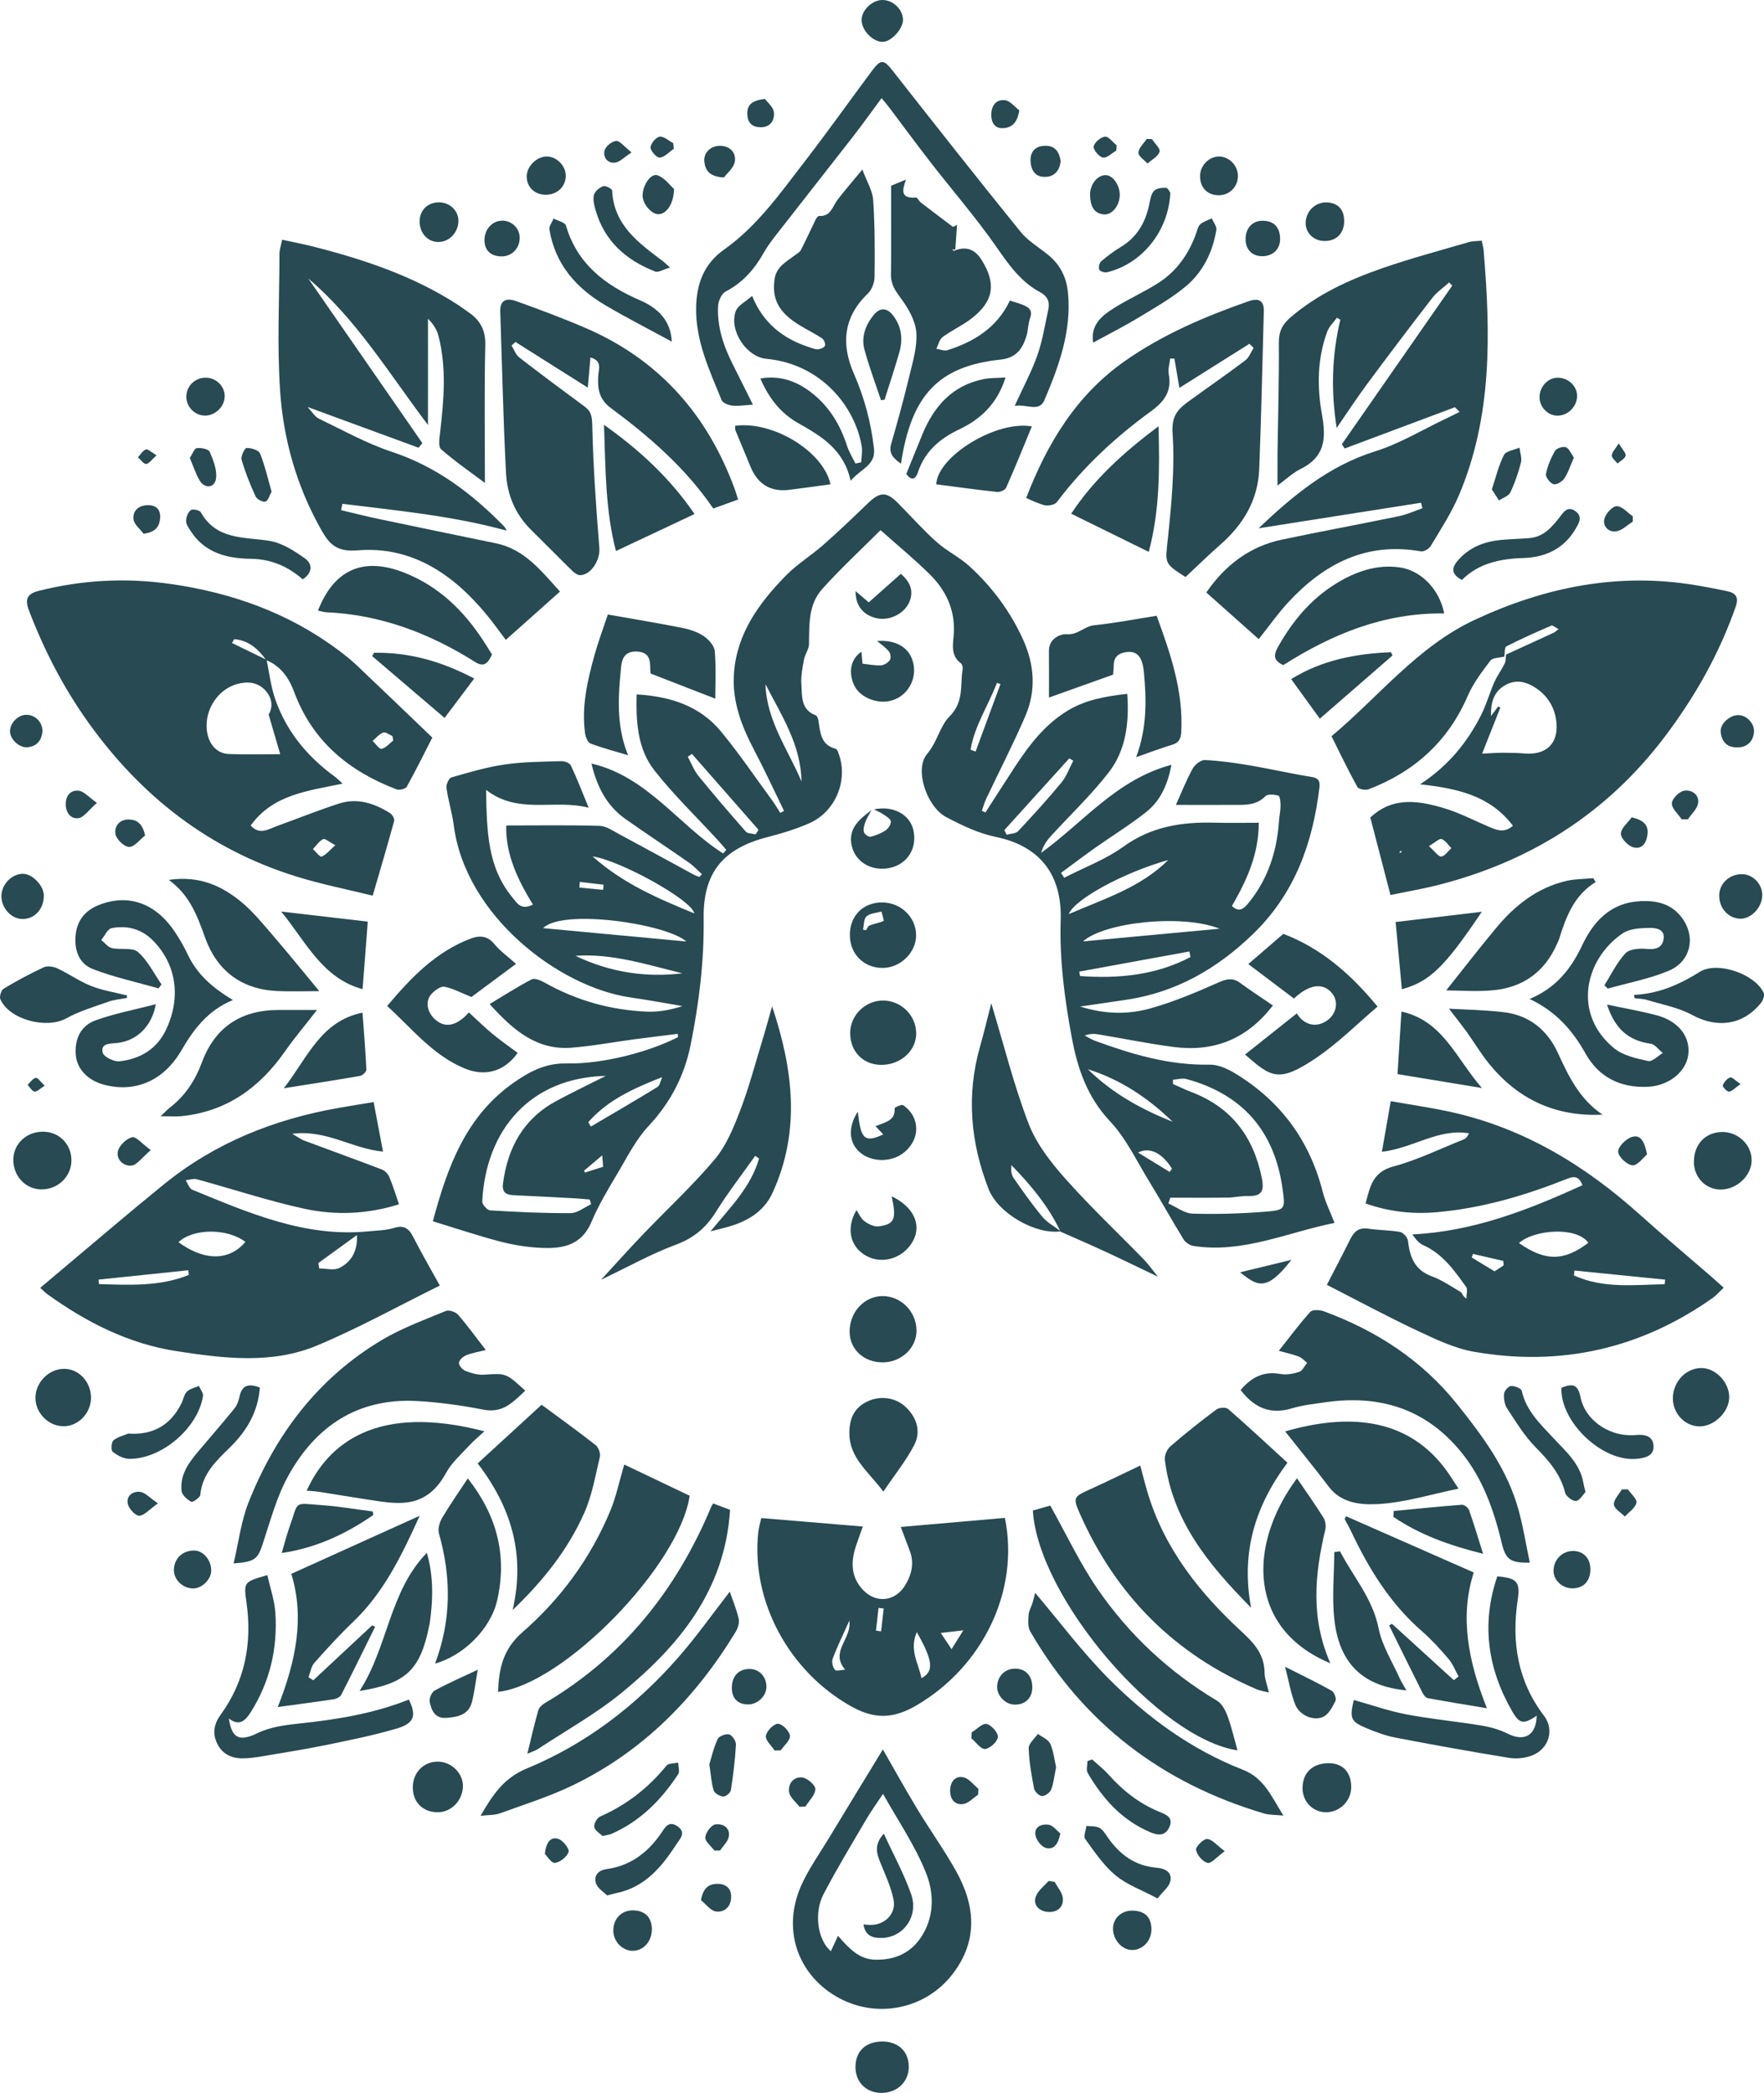 <?xml version="1.0" encoding="UTF-8"?>
<svg id="Layer_2" data-name="Layer 2" xmlns="http://www.w3.org/2000/svg" viewBox="0 0 685.83 813.64">
  <defs>
    <style>
      .cls-1 {
        fill: #274a53;
        stroke-width: 0px;
      }
    </style>
  </defs>
  <g id="Layer_1-2" data-name="Layer 1">
    <g>
      <path class="cls-1" d="M196.81,320.91c12.39,0,24.35-.2,36.3.15,2.61.08,5.24,1.95,7.71,3.27,9.68,5.18,19.29,10.48,28.94,15.72.68.37,1.44.6,2.16.89.33-.37.65-.74.98-1.1-1.65-1.49-3.16-3.17-4.96-4.43-8.19-5.71-16.51-11.22-24.68-16.95-7.33-5.14-11.16-12.55-13.31-21.63,21.74,5.05,33.91,23.99,51.23,34.97.39-.48.79-.96,1.18-1.43-1.12-1.29-2.21-2.6-3.36-3.85-8.22-8.94-17.02-17.44-24.52-26.95-6.63-8.41-7.23-18.92-6.96-29.61,13.17.76,24.59,4.48,32.8,14.42,7.19,8.7,13.52,18.11,20.21,27.23,1.03,1.41,1.89,2.94,2.83,4.42.49-.26.98-.52,1.47-.78-3.83-7.84-7.47-15.77-11.53-23.48-4.96-9.42-8.72-19.08-7.94-29.98,1.11-15.6,9.76-27.33,20.11-37.95,4.4-4.52,9.95-7.89,14.71-12.09,5.91-5.2,11.61-10.65,17.27-16.12,4.63-4.47,7.18-4.59,11.64-.09,5,5.05,9.73,10.4,15.01,15.13,3.94,3.53,8.92,5.9,12.81,9.46,8.79,8.03,15.81,17.44,20.8,28.38,4.53,9.95,5.19,20.02.89,29.97-4.69,10.83-10.1,21.34-15.15,32.01-.71,1.5-1.16,3.13-1.72,4.71.46.22.92.45,1.39.67,3.71-5.76,7.4-11.53,11.14-17.26,5.67-8.69,11.84-16.91,20.94-22.4,7-4.22,14.75-5.53,23.07-6.47.79,11.3-.51,21.94-7.27,30.63-6.82,8.77-14.97,16.49-22.48,24.73-1.63,1.79-3,3.84-3.74,6.45,16.44-11.8,29.29-28.54,50.68-34.22-1.49,7.72-4.28,13.91-9.7,18.24-6.34,5.07-13.33,9.33-19.98,14.03-4.48,3.17-8.85,6.49-13.27,9.75.42.63.83,1.25,1.25,1.88,7.73-3.97,16.08-7.08,23.05-12.11,10.84-7.82,22.7-9.63,35.41-9.29,5.62.15,11.24.03,17.18.03,0,12.33-4.73,22.47-10.43,32.34,2.87,2.84,4.84.84,6.58-1.31,7.48-9.26,10.93-20.04,11.72-31.78.13-1.97.59-3.93.6-5.9,0-1.35-.2-3.68-.83-3.88-1.57-.49-4.17-.72-5.07.2-3.64,3.74-8.11,3.36-12.57,3.38-7.45.03-14.9,0-22.22,0,2.06-4.56,3.99-9.46,6.49-14.05.87-1.59,3.2-3.46,4.79-3.39,5.84.27,11.69,1.11,17.47,2.08,7.96,1.35,15.84,3.19,23.81,4.45,2.94.46,3.55,1.64,3.23,4.27-2.63,21.69-9.63,41.21-25.85,56.88-13.95,13.48-29.87,22.62-49.17,25.51-5.67.85-11.35,1.66-17.99,2.64,9.66,3.04,18.67,3.15,27.29.73,9.04-2.54,17.8-6.23,26.4-10.05,3.26-1.45,5.61-1.99,8.54.16,4.09,3,8.35,5.76,12.7,8.74-10.29,13.38-23.26,18.16-38.77,16.12-9.72-1.28-19.35-3.26-29.03-4.87-1.62-.27-3.29-.31-5.36.43,1.28.67,2.5,1.49,3.84,1.99,14.43,5.3,29.01,9.65,44.68,9.34,3.22-.06,6.81,1.52,9.69,3.24,17.75,10.67,29.22,26.08,34.34,46.25,1.01,3.98,2.92,7.73,4.58,12.03-18.38,3.7-35.66,11.94-54.82,8.97-1.41-.22-3.12-1.32-3.86-2.53-4.61-7.5-8.86-15.21-13.46-22.71-4.84-7.9-8.91-16.6-15.15-23.24-8.88-9.44-12.62-20.5-14.87-32.57-2.8-15.08-4.8-30.18-4.31-45.64.54-16.93-7.39-28.68-25.34-32.36-6.69-1.38-13.19-4.5-19.29-7.75-7.34-3.91-12.43-18.42-7.28-24.5,3.98-4.71,4.99-10.86,8.64-14.49,5.73-5.7,4.14-12.09,5.14-18.32.12-.75-.09-1.96-.61-2.35-4.45-3.32-2.95-8.01-2.78-12.24.35-8.96-3.23-16.31-9.33-22.35-5.89-5.85-12.34-11.13-19.19-17.23-7.67,7.67-15.58,14.98-22.73,22.95-5.34,5.95-4.99,13.8-5.08,21.36-.02,1.97-1.55,3.88-1.93,5.91-.59,3.17-1.26,6.45-1.04,9.63.32,4.6-.34,9.93,5.58,12.14.55.2.94,1.34,1.06,2.11.73,4.58.87,9.45,6.73,10.9.45.11.79,1.03,1.03,1.63,3.98,10.34-.98,22.77-11.32,27.32-5.13,2.26-10.58,3.93-16.02,5.32-17.34,4.42-25.29,13.67-25.05,31.59.22,16.6-1.77,32.83-5.02,49.04-2.46,12.26-7.86,22.64-16.47,31.83-4.79,5.12-8.08,11.71-11.71,17.84-3.72,6.28-7.57,12.59-10.39,19.29-4.13,9.83-12.18,10.63-20.85,10.09-5.11-.32-10.27-1.21-15.22-2.53-8.63-2.3-17.11-5.13-25.63-7.74,5.67-21.03,12.8-41.06,31.85-54.17,6.13-4.22,12.13-7.34,20.11-7.18,14.24.29,32.18-4.54,43.36-10.22-.04-.43-.07-.86-.11-1.29-5.68.71-11.36,1.39-17.03,2.14-8.07,1.08-16.1,2.6-24.2,3.24-13.56,1.08-22.76-6.79-31.89-16.96,5.58-3.35,10.81-6.73,16.3-9.58,1.16-.6,3.52.36,4.99,1.19,12.42,7.02,25.78,10.76,39.96,11.34,4.56.19,9.17-.69,13.72-2.16-6.72-1.12-13.42-2.38-20.17-3.35-28.17-4.07-64.2-31.96-68.73-66.77-.64-4.93-2.17-9.75-2.87-14.68-.18-1.3.94-3.81,1.94-4.1,6.86-1.98,13.76-4.02,20.8-5.04,7.23-1.05,14.62-1.05,21.95-1.28,1.25-.04,3.24.72,3.69,1.68,2.39,5.06,4.39,10.31,6.93,16.44-13.35-3.53-27.26,2.85-39.9-6.95.29,15.82.45,29.93,10.14,41.69,1.81,2.2,3.35,5.31,8.07,2.89-5.84-9.53-10.68-19.47-10.38-30.8ZM455.01,465.61c-.25.75-.5,1.5-.75,2.25,3.13,1.38,6.23,3.85,9.4,3.95,9.43.28,18.91,0,28.32-.76,7.75-.62,7.73-1.06,6.7-8.64-3.04-22.51-15.42-36.93-37.37-42.92-1.61-.44-3.5.14-5.26.25,0,.56,0,1.12,0,1.68,2.4,1.05,4.76,2.21,7.2,3.14,15.52,5.93,24.12,17.34,27.34,33.47,1.04,5.19-.21,7.08-5.38,6.93-2.64-.08-5.29.59-7.94.62-7.41.09-14.83.03-22.25.03ZM235.52,418.26c-29.41.67-46.65,21.05-48.03,48.82-.06,1.15,1.93,3.39,3.06,3.46,10.43.63,20.88,1.14,31.33,1.07,2.66-.02,5.3-2.24,7.94-3.44-.18-.62-.36-1.24-.54-1.85-1.9-.16-3.8-.36-5.71-.46-7.97-.43-15.94-.86-23.91-1.22-3.03-.14-4.55-1.19-4.1-4.59,1.86-14,8-25.19,20.76-32.05,6.1-3.28,12.35-6.27,19.19-9.73ZM266.88,366.02c-7.93-6.93-48.06-12.86-55.74-5.2,18.56,1.73,36.86,3.44,55.74,5.2ZM474.21,361.04c-14.69-5.82-44.92-2.51-53.15,4.94,18.04-1.68,35.59-3.31,53.15-4.94ZM462.85,372.08c-.14-.73-.28-1.46-.42-2.19-14.28,2.61-28.55,5.22-42.83,7.83.1.57.21,1.15.31,1.72,14.92,1.08,29.42-.28,42.94-7.37ZM454.2,334.33c-17.45,4.92-36.53,15.32-38.66,21.04,13.82-6,27.94-10.34,38.66-21.04ZM230.39,332.93c11.91,10.62,25.51,16.4,39.55,22.16-.83-5.08-28.57-20.52-39.55-22.16ZM265.3,378.38c-13.69-3.31-27.19-7.81-41.57-6.8,13.22,6.33,27.08,8.56,41.57,6.8ZM390.48,322.69c.3.61.6,1.21.9,1.82,1.51-.44,3.53-.4,4.46-1.39,5.78-6.15,11.46-12.41,16.84-18.91,2.01-2.43,3.09-5.63,4.6-8.48l-1.55-.92c-8.41,9.3-16.83,18.59-25.24,27.89ZM269.02,293.09c-.54.37-1.07.74-1.61,1.11,1.37,2.5,2.39,5.28,4.16,7.46,5.96,7.34,12.13,14.52,18.39,21.62.74.84,2.53.74,3.84,1.08.37-.59.75-1.17,1.12-1.76-8.63-9.84-17.27-19.67-25.9-29.51ZM422.95,415.67c9.43,9.3,20.74,15.57,32.95,20.41-9.48-9.21-20.22-16.41-32.95-20.41ZM297.61,266c.44,14.28,8.81,25.43,14.01,37.81-.22-14.3-7.84-25.81-14.01-37.81ZM228.71,436.26c.34.57.68,1.13,1.02,1.7,8.64-5.09,17.32-10.12,25.86-15.37,1.02-.63,1.25-2.54,1.85-3.85-10.93,4.32-21.18,8.86-28.73,17.53ZM388.97,265.96c-.45-.17-.91-.33-1.36-.5-3.32,8.7-8.7,16.64-10.26,26,.65.24,1.3.48,1.95.72l9.67-26.22ZM454.76,455.61c.3-.43.59-.85.89-1.28-3.58-5.75-8.45-8.7-13.19-6.26,4.1,2.51,8.2,5.03,12.3,7.54ZM237.63,452.59c-1.03.57-2.06,1.15-3.09,1.72-.12-1.53-.24-3.07-.4-5.17-2.35,1.99-4.74,4.02-7.13,6.04l.46.65c3.39-1.08,6.77-2.16,10.16-3.24ZM225.41,342.85c-.05.73-.1,1.47-.14,2.2l9.22.88c.06-.66.12-1.33.18-1.99-3.09-.36-6.17-.73-9.26-1.09Z"/>
      <path class="cls-1" d="M103.64,256.53c1.06,5.02,1.64,10.2,3.28,15.02,4.31,12.65,12.47,22.52,23.21,30.35.91.66,1.69,1.5,3.06,2.74-13.45,2.84-27.03,4.17-35.73,16.29,3.49,3.82,6.81,1.45,10.08.26,8.08-2.94,16.07-6.14,24.24-8.79,7.15-2.32,13.78-.12,19.89,3.73.86.54,1.81,2.18,1.58,3-2.57,9.42-5.35,18.77-8.35,29.07-9.75-2.41-19.82-4.39-29.57-7.41-33.96-10.51-60.47-31.19-81.03-59.98-9.65-13.52-17.15-28.05-23.06-43.52-1.69-4.43-.56-6.48,3.77-7.58,16.83-4.26,33.85-5.16,51-2.73,23.91,3.37,46.11,11.23,65.62,25.82,2.53,1.89,5,3.88,7.29,6.05,9.65,9.14,19.21,18.36,29.16,27.89-3.05,5.96-6.33,12.62-9.93,19.1-.48.86-2.91,1.44-4,1.02-18.53-7.06-32.7-18.71-39.8-37.91-1.97-5.34-5.19-10.02-10.85-12.33-3.16-4.42-6.97-7.71-12.46-8.14-.28.5-.56.99-.84,1.49,4.47,2.18,8.94,4.36,13.42,6.54ZM104.46,277.83c1.48-2.49,1.73-6.12-1.28-9.41-3.09-3.37-7.14-3.59-11.11-2.46-7.47,2.13-12.46,9.99-11.68,17.74.54,5.35,3.74,9.23,8.51,9.43,6.6.28,13.22.07,20.05.07-1.53-5.22-2.81-9.6-4.5-15.38ZM130.38,328.59c-2.36-1.24-4.01-2.73-4.74-2.37-1.58.78-2.68,2.52-3.98,3.86,1.15,1.05,2.71,3.18,3.37,2.93,1.69-.64,2.98-2.33,5.35-4.43ZM152.88,287.89c-.1-.58-.2-1.16-.3-1.74-1.22-.51-2.7-1.71-3.6-1.37-1.56.59-2.77,2.12-4.12,3.26,1.18,1.1,2.58,3.26,3.51,3.07,1.65-.33,3.02-2.07,4.51-3.22Z"/>
      <path class="cls-1" d="M584.86,255.25c-1.86.5-4.52.38-5.44,1.6-3.29,4.33-6.66,8.81-8.81,13.76-7.66,17.7-20.74,29.42-38.48,36.22-1.23.47-3.9,0-4.39-.88-3.54-6.38-6.68-12.98-10.06-19.74,18.33-15.3,33.39-34.86,55.78-45.29,27.28-12.71,55.74-18.45,85.84-13.42,4.09.68,8.17,1.46,12.22,2.33,3.33.72,4.62,2.29,3.3,6.05-6.49,18.52-16,35.3-27.85,50.89-22.44,29.51-51.92,48.11-87.62,57.22-6.08,1.55-12.29,2.61-18.74,3.96-2.69-10.33-5.26-20.21-7.84-30.12,8.68-8.24,18.84-6.6,28.87-3.58,5.84,1.76,11.33,4.66,16.98,7.06,3.05,1.3,6.09,2.79,9.59-.29-8.85-11.73-21.65-14.54-36.09-16.11,11.01-7.21,18.26-16.23,23.64-26.75,2.11-4.11,3.33-8.67,5.2-12.91,1.12-2.53,2.82-4.79,4.04-7.29.49-1.01.38-2.31.54-3.48,6.19-2.84,12.37-5.66,18.54-8.51.51-.24.93-.68,1.88-1.39-1.29-.67-2.28-1.59-2.78-1.38-5.91,2.55-11.81,5.17-17.54,8.1-.74.38-.54,2.6-.77,3.96ZM582.45,274.66c.29.14.58.29.87.43-2.26,5.69-4.51,11.39-7.09,17.9,3.03-.14,5.58-.35,8.13-.35,2.82,0,5.66.06,8.47.29,8.25.67,13.04-3.81,12.31-11.91-.48-5.38-2.92-9.87-7.34-13.08-3.85-2.8-8.15-4.09-12.55-1.61-4.45,2.5-5.72,6.77-5.55,12.06,1.12-1.51,1.94-2.62,2.75-3.72ZM555.55,328.94c2.37,2.1,3.73,4.18,4.82,4.04,1.41-.17,2.61-2.09,3.9-3.26-1.23-1.24-2.28-2.99-3.77-3.53-.87-.32-2.45,1.28-4.95,2.75ZM544.77,330.69c-.22.19-.46.37-.66.58-.03.04.13.25.21.39.22-.19.46-.36.65-.58.03-.04-.13-.26-.21-.39Z"/>
      <path class="cls-1" d="M145.26,428.42c1.25,6.59,2.4,12.69,3.65,19.27-12.05-1.11-22.04-8.65-35.29-6.92,2.27,1.32,3.35,2.15,4.56,2.61,10.1,3.78,20.25,7.43,30.32,11.29,1.17.45,2.36,1.7,2.85,2.87,1.41,3.35,2.47,6.85,3.78,10.63-12.16,3.87-24.64,4.38-36.84,1.73-14.08-3.06-27.83-7.66-41.76-11.45-1.31-.36-2.89.23-4.34.38.84,1.26,1.39,3.2,2.55,3.68,21.99,9.01,43.87,18.63,68.57,16.18,3.31-.33,6.74-.35,9.87-1.32,3.88-1.2,5.74.14,7.44,3.45,3.32,6.48,6.98,12.79,10.38,18.95-16.06,7.93-31.5,16.51-47.69,23.29-17.65,7.38-36.35,5.04-54.68,2.21-18.64-2.87-35.02-11.21-50.19-22.12-.79-.57-1.46-1.29-2.8-2.49,3.19-2.69,6.17-5.22,9.16-7.72,13.01-10.9,25.88-21.96,39.07-32.64,19.83-16.06,42.78-25.2,67.75-29.59,4.37-.77,8.76-1.46,13.66-2.28ZM95.43,482.8c-7.06-5.37-20.32-5.32-26.04.11,9.08,6.68,19.06,8.02,26.04-.11ZM38.3,497.47c.06.58.12,1.15.18,1.73,11.81.33,23.67,1.04,34.93-3.58-.07-.6-.13-1.2-.2-1.8-11.64,1.21-23.27,2.43-34.91,3.64ZM123.78,491.01c.1.7.21,1.4.31,2.11,2.63,0,5.67.86,7.79-.17,5-2.42,7.21-7,6.9-12.82-5.05,3.67-10.03,7.28-15,10.88Z"/>
      <path class="cls-1" d="M515.88,499.5c3.04-5.92,6.13-11.8,9.09-17.75,1.47-2.97,3.35-4.65,7-4.09,4.09.63,8.31.53,12.37,1.28,1.24.23,2.92,2.14,3.07,3.43.72,6.27,2.55,11.33,9.21,13.79,4,1.47,7.63,3.96,11.33,6.17.63.38.72,1.66,2.16,2.5,0-1.54.63-3.54-.1-4.55-4.59-6.37-9.11-12.87-16.71-16.23-1.64-.73-2.9-2.3-4.17-4.16,23.81-1.17,45.12-9.55,66.13-19.14-1.36-3.35-2.95-3.69-6-2.47-16.29,6.48-33.04,11.43-50.58,12.97-9.32.82-18.53-.13-27.74-3.39,1.7-6.47,2.69-12.21,10.74-14.37,9.41-2.53,18.31-6.91,27.41-10.55.84-.33,1.49-1.12,2.04-2.35-11.91-2.03-21.81,5.83-33.86,7.16,1.13-6.47,2.2-12.56,3.45-19.66,7.89,1.4,15.56,2.5,23.11,4.15,28.53,6.23,52.52,20.86,73.99,40.18,9.03,8.12,18.34,15.92,27.51,23.87,1.47,1.28,2.91,2.6,4.82,4.31-1.65,1.56-2.8,2.95-4.22,3.95-28.03,19.8-59.09,26.83-92.79,20.97-7.54-1.31-14.83-4.79-21.85-8.09-11.88-5.58-23.44-11.82-35.39-17.92ZM617.53,483.14c-4.51-6.42-21.16-5.15-26.96.11,10.2,7.14,17.52,7.11,26.96-.11ZM612.15,493.93c-.08.63-.15,1.27-.23,1.9,11.41,5.2,23.41,3.65,35.3,3.42.06-.59.11-1.19.17-1.78l-35.24-3.54ZM581.09,494.24c.44-.29,1.96-1.3,3.49-2.3-.03-.58-.07-1.16-.1-1.74-3.93-.91-7.85-1.82-11.78-2.73-.17.46-.34.93-.51,1.39,2.55,1.54,5.1,3.09,8.9,5.39Z"/>
      <path class="cls-1" d="M109.67,93.21c4.19.9,7.91,1.59,11.56,2.51,19.9,5.04,39.27,11.44,56.68,22.7,1.4.9,2.71,1.93,4.09,2.86,4.55,3.08,6.83,6.87,6.68,12.85-.43,17.75-.15,35.51-.15,53.61-5.37-4.03-11.48-8.24-17.03-13.07-1.17-1.02-.65-4.36-.39-6.58,1.47-12.62,2.57-25.23-.69-37.72-.64-2.46-2.22-4.69-4.03-6.45v41.29c-15.19-20.06-27.72-41.01-46.51-56.91,14.78,21.32,29.55,42.65,44.33,63.97-.49.6-.98,1.19-1.47,1.79-14.01-5.14-28.02-10.29-43.16-15.84,1.84,1.97,2.83,3.79,4.34,4.51,9.38,4.51,18.59,9.67,28.42,12.92,17.32,5.73,31.13,16.18,43.59,28.93.42.43.67,1.04,1.1,1.73-21.13-5.82-42.57-7.8-63.91-10.44l-.51,2.46c4.78,1.13,9.53,2.35,14.34,3.36,15.27,3.22,30.56,6.37,45.84,9.52,11.13,2.29,17.6,10.69,24.92,18.77-7.01,6.25-13.89,12.39-21.06,18.78-2.46-3.25-4.75-6.49-7.26-9.55-13.09-15.93-29.26-27.03-50.51-25.25-8.72.73-11.31-3.17-14.42-8.77-9.23-16.56-14.3-34.57-15.56-53.25-1.2-17.72-.29-35.58-.24-53.39,0-1.46.54-2.91,1.04-5.37Z"/>
      <path class="cls-1" d="M563.46,109.77c-2.22,2-4.8,3.73-6.6,6.06-8.56,11.05-16.99,22.2-25.31,33.43-3.94,5.31-7.55,10.85-11.86,17.1-2.32-14.69-1.82-28.41,1.42-42.09-.44-.25-.88-.5-1.32-.75-1.27,1.76-2.99,3.34-3.73,5.3-3.97,10.6-4.02,21.76-2.06,32.54,1.7,9.36.97,16.37-8.31,20.94-3.07,1.51-5.65,4.02-9,6.47,0-4.57-.05-8.59,0-12.6.2-14.32.63-28.64.52-42.96-.04-4.33,1.38-7.13,4.53-9.83,10.56-9.07,22.96-14.7,35.88-19.18,10.97-3.8,22.23-6.8,33.38-10.06,1.53-.45,3.2-.38,5.05-.58.32,1.5.68,2.6.77,3.72,2.7,32.4,3.43,64.65-9.66,95.39-2.91,6.83-7.06,13.15-10.88,19.55-.66,1.12-2.68,2.33-3.82,2.13-21.2-3.78-37.66,4.77-51.56,19.76-4.06,4.38-7.51,9.32-11.52,14.36-6.6-5.87-13.37-11.9-20.37-18.14,7.29-10.59,16.8-17.89,29.42-20.56,15.13-3.19,30.34-5.98,45.48-9.11,3.12-.65,6.09-2.03,9.12-3.07l-.53-2.15c-21.06,3.31-42.11,6.62-63.18,9.93,13.23-12.52,27.07-24.21,45.38-29.93,9.54-2.98,18.33-8.37,27.46-12.69,1.79-.85,3.56-1.74,5.34-2.62l-1.84-1.82c-14.29,5.35-28.57,10.69-42.86,16.04-.37-.55-.73-1.1-1.1-1.64,14.3-20.55,28.61-41.11,42.91-61.66-.4-.42-.8-.84-1.2-1.26Z"/>
      <path class="cls-1" d="M295.97,590.16c13.1,1.09,25.95,2.16,39.48,3.29-.96,2.72-1.83,5.12-2.65,7.54-2.09,6.23-2,12.2,2.83,17.21,5.11,5.3,12.53,4.36,16.33-1.97,2.49-4.14,3.56-8.55,1.76-13.31-1.05-2.78-2.1-5.56-3.51-9.3,13.77-1.2,27.13-2.37,40.48-3.53,5.79,28.33-8.59,57.79-34.31,72.85-9.05,5.3-16.38,5.55-25.65.31-23.77-13.42-38.73-40.42-35.94-67.43.2-1.94.79-3.84,1.19-5.67ZM356.44,634.49c-3,6.99.68,12.15,1.82,17.92,4.97-2.65,4.47-6.83-1.82-17.92ZM330.23,630.03c-2.54,5.67-4.74,10.12-6.48,14.74-.47,1.24-.02,3.41.86,4.38.6.67,2.67.01,3.97-.05-6.04-7.14,2.64-11.84,1.65-19.08ZM374.54,633.8c-3.59.42-6.05.7-8.77,1.02,1.05,1.58,2.33,3.51,4.18,6.3,1.88-3,3.24-5.16,4.59-7.31ZM340.57,633.92c.67.09,1.33.18,2,.27.34-2.96.68-5.92,1.01-8.88-.67-.08-1.34-.15-2.01-.23-.33,2.95-.67,5.89-1,8.84Z"/>
      <path class="cls-1" d="M286.98,194.19c-3.38,1.22-6.45,2.34-9.67,3.5-10.75-15.76-24.81-27.93-39.81-39.06-4.6-3.41-5.23-7.52-4.91-12.61.14-2.31,1.71-5.74-3.04-7.06-.34,4.01-.66,7.71-1.01,11.74-9.57-6.04-18.86-11.9-28.15-17.77-.5.47-.99.94-1.49,1.41.97,1.56,1.6,3.56,2.97,4.62,8.41,6.51,16.96,12.84,25.52,19.17,2.72,2.02,2.81,4.3,2.89,7.72.37,15.75,1.49,31.5,2.74,47.22.36,4.47-3.04,10.38-7.44,10.54-1.06.04-2.35-.98-3.22-1.83-5.36-5.24-10.59-10.6-15.93-15.85-6.14-6.04-9.26-13.66-9.69-21.93-1.1-20.94-1.52-41.92-2.25-62.88-.17-5,3.04-5.19,6.29-4.02,9.05,3.26,18.09,6.62,26.92,10.43,28.51,12.29,47.35,33.65,57.95,62.59.44,1.22.8,2.46,1.31,4.05Z"/>
      <path class="cls-1" d="M460.94,224.33c-8.59-5.43-7.88-5.36-6.87-15.07,1.4-13.55,2.74-27.3,1.82-40.82-.45-6.61,1.93-9.27,6.06-12.27,7.4-5.38,14.93-10.58,22.23-16.08,1.46-1.1,2.17-3.22,3.22-4.86-.55-.53-1.09-1.05-1.64-1.58-8.89,5.6-17.78,11.19-27.22,17.14-.66-3.89-1.3-7.62-1.94-11.36-.55-.02-1.1-.05-1.65-.07-.21,2.03-.92,4.16-.55,6.08,1.29,6.7-1.82,10.75-6.98,14.5-13.78,10.02-26.2,21.54-36.5,35.23-.67.89-2.4,1.3-3.66,1.35-1.26.05-2.57-.56-3.81-1.01-1.36-.49-2.67-1.12-4.48-1.9,8.19-21.3,19.51-39.99,38.29-53.2,14.67-10.32,31.06-17.3,47.91-23.22,3.68-1.29,6.32-.89,6.19,3.87-.57,20.47-.97,40.94-1.79,61.39-.48,11.97-6.21,21.5-15.14,29.31-4.62,4.04-8.99,8.35-13.49,12.55Z"/>
      <path class="cls-1" d="M394.5,157.79c3.35-7.35,6.61-13.35,8.84-19.71,2.01-5.75,2.95-11.88,4.25-17.86.64-2.92-.42-5.15-3.15-6.6-7.61-4.05-12.25-10.74-17.09-17.69-7.87-11.31-16.96-21.76-25.42-32.66-5.51-7.09-10.82-14.34-16.24-21.51-.77-1.02-1.61-2-2.93-3.62-3.94,5.32-7.46,10.25-11.17,15.03-9.8,12.61-19.7,25.14-29.51,37.73-1.83,2.35-3.67,4.74-5.13,7.33-3.58,6.39-8.13,11.63-14.79,15.09-1.57.82-2.87,3.61-2.97,5.57-.44,8.16,2.14,15.69,5.77,22.89,2.52,5.01,5.01,10.03,7.77,15.53-3.15.19-5.6.63-7.97.38-1.5-.16-3.73-.99-4.19-2.12-4.75-11.68-10.23-23.18-9.92-36.27.22-9.15,3.1-16.79,10.94-22.33,12.69-8.99,21.59-21.61,30.92-33.71,9.03-11.71,17.61-23.77,26.44-35.64,3.6-4.84,4.64-4.57,8.32.13,16.39,20.9,32.83,41.75,49.54,62.4,2.87,3.55,7.1,5.99,10.71,8.94,4.61,3.78,7.1,8.62,7.69,14.57,1.48,14.97-3.49,28.61-9.16,41.93-2.04,4.79-6.98,1.37-11.55,2.2Z"/>
      <path class="cls-1" d="M334.82,179.73c.09-2,.53-4.06.23-6-2.42-15.4-15.63-32.24-37.11-34.24-7.75-.72-14.57-11.02-11.9-18.49.82-2.28,3.91-3.75,6.38-5.96,4.25,10.54,12.06,16.73,22.37,19.99,1.1.35,2.26.87,3.34.77.96-.09,2.41-.75,2.63-1.47.24-.78-.43-2.32-1.18-2.82-2.77-1.83-5.78-3.29-8.62-5.02-8.28-5.04-10.84-10.21-9.84-17.78.66-5.03,4.5-6.85,7.8-9.39.87-.67,2-1.25,2.47-2.15,2.01-3.88,3.8-7.88,5.73-11.81.28-.57.9-1.42,1.32-1.4,4.59.3,5.21-3.71,7.21-6.32,2.8-3.66,5.84-7.14,9.62-11.73,1.7,4.6,3.96,8.16,4.21,11.85.68,9.95.66,19.96.54,29.94-.03,2.19-1.08,4.97-2.63,6.45-9.56,9.11-10.38,19.79-5.43,31.07,4.13,9.4,6.69,19.08,7.84,29.19.74,6.51-5.29,7.93-9.08,12.5-2.65-12.12-11.36-17.33-20.29-22.35-6.92-3.89-11.54-9.79-14.81-17.42,8.21-1.4,14.96,1.37,20.98,6.41,6.29,5.27,10.24,12.1,12.75,19.86.77,2.36,2.13,4.53,3.23,6.79.76-.16,1.52-.32,2.27-.48Z"/>
      <path class="cls-1" d="M343.25,680.1c4.39,7.64,8.71,15.46,13.33,23.1,4.9,8.11,10.45,15.85,15.08,24.11,7.58,13.51,8.69,27.2-1.34,40.17-10.79,13.96-30.13,17.52-45.29,8.61-15.11-8.88-20.89-26.22-13.64-42.81,2.77-6.34,6.89-12.11,10.5-18.07,7.05-11.67,14.17-23.29,21.36-35.1ZM325.82,752.57c4.35,5.01,8.22,9.14,14.5,9.28,7.31.15,13.41-2.37,17.6-8.48,5.35-7.81,5.31-17.07,2.25-24.89-4.25-10.86-11.07-20.71-16.85-31.11-2.32,3.51-4.64,6.68-6.61,10.05-5.61,9.58-11.38,19.1-16.52,28.93-3.92,7.49-2.18,18.04,2.85,22.19.82-1.76,1.63-3.51,2.77-5.97Z"/>
      <path class="cls-1" d="M188.9,524.83c-2.63.66-5.25,1.08-7.66,2.04-1.21.48-2.78,1.9-2.81,2.95-.04,1.06,1.41,2.71,2.57,3.15,2.26.87,4.8,1.61,7.16,1.45,8.56-.57,8.55-.71,16.05,6.23-4.62,4.26-8.57,8.84-16.14,7.38-8.62-1.66-17.39-2.93-26.15-3.38-22.87-1.18-39.26,9.83-49.92,29.23-4.42,8.03-6.85,17.2-9.75,26-2.04,6.2-2.94,7.26-11.43,7.92,1.94-8.19,2.89-16.34,5.8-23.7,10.5-26.5,27.07-48.41,51.85-63.17,7.78-4.64,16.47-7.79,24.88-11.29,1.21-.5,3.78.37,4.74,1.47,3.69,4.24,6.99,8.82,10.8,13.74Z"/>
      <path class="cls-1" d="M482.35,540.39c4.16-4.96,8.92-7.43,15.42-6.25,2.35.43,5.05-.06,7.36-.82,1.27-.42,2.06-2.29,3.07-3.5-1.07-.84-2.02-1.99-3.24-2.45-2.31-.89-4.78-1.39-7.78-2.22,4.16-5.24,7.98-10.42,12.27-15.17.85-.94,3.72-.78,5.31-.19,20.38,7.53,38.08,18.99,51.77,36.1,10.01,12.51,19.56,25.37,23.88,41.15,1.82,6.66,2.91,13.52,4.37,20.46-7.55.14-9.37-1.24-10.86-7.43-3.09-12.88-7.36-25.23-15.92-35.67-13.75-16.78-31.66-22.27-52.63-19.27-4.44.64-8.98,1.12-13.25,2.41-8.36,2.51-14.53-.36-19.77-7.13Z"/>
      <path class="cls-1" d="M350.29,180.29c-2.72-2.01-4.93-3.81-3.8-7.74,2.52-8.74,4.94-17.52,7.06-26.37,1.34-5.59,3.13-11.42,2.7-16.98-.35-4.55-3.1-9.31-5.92-13.14-2.16-2.94-3.97-5.4-3.92-9.19.13-11.77.05-23.54.05-34.66,2.05-.85,3.85-1.6,5.74-2.39-1.02,3.35-2.79,7.51,3.9,6.98.58-.05,1.18,1.37,1.91,1.93,4.15,3.2,8.34,6.34,12.51,9.5.52-.27,1.05-.55,1.57-.82-.23,3.21-.45,6.41-.68,9.62-.41-.02-.83-.03-1.24-.05.24.19.57.6.71.55q6.67-2.86,10.62,3.31c6.03,9.42,4.88,16.46-4.14,23.25-3.43,2.58-7.44,4.39-10.89,6.95-1.25.92-1.64,3-2.42,4.55,1.44.21,3.05.96,4.29.56,10.46-3.33,19.34-8.82,24.3-19.3,1.94.64,3.5,1.05,4.99,1.65,2.33.94,4.01,2.11,2.84,5.22-.8,2.14-.69,4.61-1.36,6.81-1.45,4.75-3.78,8.6-10.11,9.27-24.15,2.53-34.74,13.88-38.71,40.49Z"/>
      <path class="cls-1" d="M242.69,569.35c8.55,4.08,17.02,8.11,25.44,12.13-3.94,27.18-49.22,73.57-74.49,76.24.32-8.92,1.87-16.54,9.45-23.15,14.91-13,26.57-28.86,34.21-47.29,2.27-5.47,3.46-11.38,5.4-17.93Z"/>
      <path class="cls-1" d="M493.33,657.99c-2.24-.58-3.55-.76-4.73-1.26-31.93-13.61-54.7-36.54-68.71-68.16-2.91-6.57-2.45-6.69,4.23-9.73,6.34-2.89,12.59-5.96,19.21-9.1.96,3.56,1.81,7.05,2.84,10.5,6.57,21.92,20.29,39.11,36.76,54.25,4.89,4.49,8.66,8.87,8.73,15.8.02,2.23.93,4.46,1.67,7.71Z"/>
      <path class="cls-1" d="M90.54,388.77c-9.83,4.06-15.26,11.42-20.03,19.6-6.94,11.9-18.13,16.62-30.39,13.23-5.94-1.64-10.15-6.03-10.63-11.26-.58-6.33,1.83-11.58,7.74-13.7,7.36-2.65,15.15-4.11,23.36-6.25-1.62,8.86-7.66,14.38-15.23,15.09-2.66.25-6.3.09-5.44,3.75.38,1.62,4.45,3.61,6.6,3.36,7.97-.93,14.45-4.69,18.06-12.34,5.92-12.57,3.98-25.43-5.14-34.64-4.51-4.56-10.05-5.91-16.03-4.8-1.58.3-2.71,3.02-4.04,4.63,1.36,1.08,2.58,2.78,4.1,3.13,3.38.78,7.98-.36,10.15,1.52,3.82,3.32,6.19,8.31,9.17,12.6-.38.52-.77,1.04-1.15,1.55-8.55-2.44-17.33-4.32-25.59-7.53-5.42-2.1-7.26-7.51-6.63-13.36.61-5.69,3.84-9.48,9.04-11.53,11.33-4.47,21.91-.8,29.36,10.21,1.95,2.88,3.7,5.94,5.19,9.08,3.62,7.69,9.66,12.93,17.52,17.64Z"/>
      <path class="cls-1" d="M624.77,390.53c7.06,1.5,13.24,2.55,19.27,4.15,8.46,2.24,13.14,8.24,12.38,15.16-.75,6.74-7.54,12.28-15.77,12.66-10.57.48-19.03-3.68-24.17-12.87-5.12-9.14-11.63-16.52-21.79-21.27,10.09-4.18,16.04-11.55,20.32-20.62,4.58-9.72,11.27-16.89,22.89-17.41,5.66-.25,10.97.74,14.99,5.21,6.72,7.47,5.09,18.02-4.18,21.89-7.53,3.14-15.73,4.66-23.63,6.9-.43-.44-.86-.87-1.29-1.31,2.65-4.2,4.84-8.84,8.16-12.41,1.57-1.68,5.4-1.98,8.09-1.72,3.59.35,6.26-.33,6.77-3.93.54-3.77-3.1-4.27-5.46-4.23-3.52.07-7.68.24-10.42,2.09-14.7,9.91-19.76,31.31-3.35,44.71,3.48,2.84,8.63,3.95,13.22,4.96,1.59.35,3.77-2,5.69-3.12-1.59-1.26-3.05-3.39-4.78-3.63-8.5-1.18-13.84-5.73-16.92-15.21Z"/>
      <path class="cls-1" d="M500.53,568.65c-12.54,16.83-18.14,34.83-14.12,56.36-16.75-16.94-30.66-34-33.52-57.45-.21-1.68.83-4.15,2.14-5.28,5.76-5,11.75-9.74,17.86-14.31,1.05-.79,3.71-.98,4.57-.24,7.74,6.73,15.24,13.74,23.09,20.92Z"/>
      <path class="cls-1" d="M199.31,625.91c4.99-21.7-.51-39.88-13.59-57,8.43-7.73,16.7-15.32,24.85-22.8,7.21,5.33,14.21,10.34,20.98,15.66,1.12.88,2,3.22,1.68,4.58-1.76,7.4-3.07,15.09-6.14,21.96-6.3,14.08-15.76,26.1-27.78,37.6Z"/>
      <path class="cls-1" d="M412.46,478.68c-9.64,1.42-24.37-6.86-28.11-16.44-7.01-18-8.69-36.44-3.35-55.26,1.52-5.35,2.8-10.77,4.4-16.95,4.93,16.28,8.79,31.91,14.52,46.82,3,7.81,8.59,14.97,14.24,21.33,9.7,10.93,20.38,21,30.58,31.48,1.72,1.76,3.14,3.82,5.46,6.67-7.75-3.7-14.41-6.94-21.13-10.05-5.55-2.57-11.17-4.98-16.76-7.46-4.62-9.86-11.48-18.04-19.07-25.86-.23,1.91-.07,3.69.81,4.95,3.59,5.15,7.19,10.31,11.21,15.12,1.91,2.29,4.76,3.79,7.18,5.66Z"/>
      <path class="cls-1" d="M233.69,497.52c6.03-6.55,11.06-12.18,16.28-17.63,9.32-9.73,19.26-18.92,27.92-29.19,4.45-5.29,7.28-12.2,9.81-18.78,3.39-8.81,5.81-18,8.57-27.05,1.39-4.55,2.63-9.15,3.92-13.65,8.04,24.05,11.27,48.22.19,72.46-2.97,6.5-8.35,10.2-14.83,12.48-2.78.98-5.69,1.57-9.31,2.54,7.56-9.19,15.69-17.21,18.88-28.32-.5-.35-1-.69-1.5-1.04-5.12,7.23-10.58,14.25-15.25,21.75-3.86,6.2-8.63,10.22-15.64,12.81-9.51,3.53-18.46,8.56-29.06,13.62Z"/>
      <path class="cls-1" d="M523.35,589.46c16.44,7.24,32.88,14.48,49.63,21.85-5.52,17.16-2.17,34.53,5.13,52.79-8.39-1.41-15.69-2.58-22.96-3.93-.79-.15-1.64-1.17-2.05-2-4.38-8.72-8.69-17.49-13.01-26.24.36-.23.71-.46,1.07-.68,8.03,7.31,16.06,14.63,24.08,21.94.61-.49,1.22-.98,1.84-1.47-1.27-2.27-2.22-4.82-3.87-6.77-3.23-3.79-6.62-7.53-10.37-10.8-12.33-10.73-20.64-24.24-27.52-38.8-.77-1.64-1.69-3.21-2.54-4.82.19-.36.39-.72.58-1.09Z"/>
      <path class="cls-1" d="M145.85,632.41c-4.37,8.83-8.69,17.68-13.18,26.46-.43.85-1.81,1.55-2.84,1.71-6.86,1.05-13.74,1.93-21.85,3.04,7.1-17.83,10.49-34.81,5.28-51.78,16.24-7.34,32.43-14.66,49.91-22.57-7.15,15.78-14.08,29.96-25.88,41.24-5.29,5.06-10.24,10.48-15.09,15.96-1.25,1.42-1.53,3.69-2.26,5.57.62.4,1.24.79,1.86,1.19,7.63-7.12,15.26-14.24,22.89-21.36.39.18.77.37,1.16.55Z"/>
      <path class="cls-1" d="M402.47,619.25c9.48,11.16,18.34,23.07,28.71,33.47,14.97,15.01,32.08,27.5,52.04,35.28,8.25,3.22,11.05,10.32,15.76,17.83-3.19-.33-5.47-.21-7.53-.82-39.54-11.72-70.18-34.96-90.91-70.8-.98-1.7-.78-4.25-.64-6.36.11-1.6,1.05-3.12,1.53-4.71.48-1.58.86-3.2,1.04-3.89Z"/>
      <path class="cls-1" d="M186.83,705.93c4.85-8.47,9.23-14.79,17.95-18.4,23.06-9.53,42.57-24.5,58.98-43.26,7.09-8.1,13.33-16.95,19.97-25.49,1.1,3.23,2.61,6.81,3.47,10.55.35,1.52-.31,3.61-1.17,5.04-15.62,25.73-36.06,46.51-63.38,59.7-9.08,4.38-18.81,7.43-28.31,10.89-1.95.71-4.21.57-7.5.96Z"/>
      <path class="cls-1" d="M277.26,584.48c2.5.94,4.78,1.8,6.58,2.48-1.95,31.19-19.72,52.74-42.09,71.07-10.08,8.26-21.67,14.69-32.6,21.91-1.06.7-2.34,1.05-4.12,1.83,1.48-6.02,2.72-11.47,4.24-16.84.31-1.1,1.47-2.19,2.52-2.81,30.39-17.94,51.2-43.97,64.68-76.24.12-.29.31-.55.79-1.4Z"/>
      <path class="cls-1" d="M481.14,680.47c-30.62-4.59-77.51-59.33-79.58-93.25,2.53-.71,5.17-1.46,6.78-1.91,6.22,11.11,11.43,22.27,18.31,32.3,12.26,17.85,27.88,32.43,46.59,43.61,1.9,1.13,3.24,3.78,4.05,6.01,1.57,4.29,2.58,8.79,3.84,13.26Z"/>
      <path class="cls-1" d="M119.23,579.52c8.35-18.4,27.3-33.97,69.1-23.09-2.11,1.96-4.11,3.6-5.84,5.48-3.14,3.42-6.82,6.61-9,10.59-3.7,6.78-8.66,11.12-16.41,11.7-2.94.22-5.97-.03-8.9-.45-8.19-1.18-16.36-2.58-24.54-3.85-1.43-.22-2.89-.25-4.42-.38Z"/>
      <path class="cls-1" d="M567.07,578.73c-10.92,2.23-21.18,5.49-31.57,6-6.27.31-13.95-.27-18.81-6.67-5.6-7.38-11.47-14.55-17.03-21.59,24.35-7.04,46.41-5.27,61.29,13.32,2.44,3.05,4.43,6.45,6.12,8.94Z"/>
      <path class="cls-1" d="M236.34,238.9c9.79,1.74,19.38,3.31,28.91,5.2,2.89.57,5.9,1.55,8.31,3.16,1.94,1.3,4.15,3.74,4.33,5.84.56,6.55.2,13.17.2,18.51-7.3-2.84-15.84-6.15-25.12-9.76,0,.09-.17-1.02-.17-2.14,0-3.48-.61-6.15-5.06-6.41-4.57-.26-5.91,2.4-6.27,6.01-1.13,11.4-1.97,22.81,2.73,34.3-5.28-1.59-10.05-2.81-14.62-4.57-1.08-.42-1.93-2.56-2.12-4.01-1.41-10.45.94-20.5,3.7-30.45,1.41-5.08,3.29-10.04,5.17-15.7Z"/>
      <path class="cls-1" d="M158.96,660.72c3.03,6.23,2.14,9.25-4.74,11.27-9.06,2.66-18.36,4.53-27.62,6.43-8.29,1.7-16.66,3.01-25.01,4.41-2.44.41-4.93.75-7.4.74-4.29-.01-7.79-1.73-9.75-5.74-1.95-3.98-1.23-7.67,1.34-11.21,9.5-13.09,12.28-27.79,10.06-43.57-1.12-7.96-1.14-8.1,8.11-10.71,1.08,4.94,2.79,9.8,3.11,14.75.91,13.79-2.14,26.77-9.6,38.56-2.02,3.19-4.36,5.62-8.49,2.42,1.18,8.06,4.37,8.99,11.21,5.67,4.86-2.36,10.69-3.14,16.18-3.71,14.58-1.53,28.93-3.86,42.61-9.31Z"/>
      <path class="cls-1" d="M449.7,239.39c5.45,14.93,10.37,29.32,9.57,45.01-.14,2.68-.8,4.31-3.55,5.14-4.41,1.32-8.72,2.98-13.99,4.81,4.23-11.32,4.04-22.16,3-33.09-.56-5.82-2.56-8.3-6.72-7.77-2.98.38-4.96,1.77-5,5.1-.02,1.48-.2,2.95-.25,3.68-8.81,3.15-17.14,6.12-24.93,8.91,0-5.4.04-11.79-.01-18.19-.04-4.72,4.44-6.62,6.9-6.43,4.42.35,6.83-3.11,10.7-3.5,8.06-.81,16.05-2.38,24.29-3.68Z"/>
      <path class="cls-1" d="M597.43,667.01c-4.86,3.3-6.58,3.33-9.4-1.54-9.65-16.65-12.2-34.19-5.89-52.65,7.83.66,8.95,2.26,7.91,9.29-2.4,16.25-.01,31.46,10.24,44.9,4.15,5.44,1.94,12.97-4.76,15.49-2.68,1-5.96,1.35-8.78.89-14.75-2.4-29.46-5.05-44.13-7.86-3.88-.75-7.69-2.17-11.35-3.69-6.15-2.57-6.63-3.88-4.92-10.96,6.81,1.91,13.53,4.28,20.45,5.6,9.62,1.83,19.41,2.73,29.08,4.32,3.53.58,7.15,1.59,10.33,3.19,6.49,3.26,11.06.61,11.24-6.96Z"/>
      <path class="cls-1" d="M200.63,374.71c-6.35,4.72-12.22,9.07-17.36,12.89-3.77-1.52-7-3.29-10.44-4-1.44-.29-3.69,1.35-4.96,2.69-2.79,2.92-1.84,7.57,1.78,10.44,3.81,3.03,8.18,1.9,12.66-3.14,3.01,2.76,5.91,5.65,9.05,8.25,3.18,2.64,6.59,5,9.91,7.48-5.19,7.25-12.65,9.37-20.7,6.02-12.27-5.11-20.26-15.33-30.04-24.25,9.33-11.11,18.98-21.12,32.52-26.22,2.97-1.12,6.29-1.32,8.97,1.95,2.38,2.9,5.55,5.14,8.61,7.89Z"/>
      <path class="cls-1" d="M484.05,409.96c6.65-5.28,13.44-10.67,20.14-15.99,2.67,4.41,7.38,5.79,11.71,2.81,3.68-2.53,4.63-7.23,2.12-10.47-3.44-4.43-8.95-3.8-14.94,1.88-5.86-4.42-11.78-8.89-17.75-13.4,4.41-3.8,9.23-7.96,13.62-11.75,14.52,5.54,26.15,15.49,36.63,28.29-7.96,6.74-15.36,14.21-23.91,19.97-14.6,9.85-17.44,7.52-27.6-1.34Z"/>
      <path class="cls-1" d="M169.15,646.72c6.46-17.18,6.24-33.79,1.52-50.56-.5-1.77.2-4.31,1.19-5.99,3.03-5.15,6.48-10.05,10.02-15.43,11.29,14.33,15.47,30.04,11.36,47.64-2.51,10.73-12.83,21.21-24.08,24.34Z"/>
      <path class="cls-1" d="M517.22,646.59c-31.79-13.14-32.43-45.62-12.96-71.9,3.54,5.21,7.07,10.17,10.29,15.32.78,1.26,1.05,3.27.7,4.73-4.04,17.09-5.81,34.09,1.97,51.84Z"/>
      <path class="cls-1" d="M191.3,254.43c-1.45,3.07-2.91,5.22-6.48,2.98-17.71-11.17-36.74-18.45-57.89-19.38-1.09-.05-2.17-.43-3.3-.66,6.25-16.01,17.65-21,33.55-14.74,13.34,5.25,23.09,14.73,30.79,26.55,1.09,1.67,2.13,3.36,3.32,5.24Z"/>
      <path class="cls-1" d="M561.5,238.48c-23.34-.32-43.57,8.02-62.58,20.09-3.6-1.68-3.98-3.64-2.04-7.09,5.66-10.03,12.77-18.61,22.66-24.67,7.52-4.6,15.59-7.47,24.54-6.25,8.35,1.14,15.55,8.45,17.42,17.92Z"/>
      <path class="cls-1" d="M123.25,392.65c-4.17,5.36-8.62,10.62-12.55,16.22-9.86,14.05-22.65,23.25-40.08,25.04-2.23.23-4.5.03-8.18.03,1.94-1.82,2.65-2.62,3.49-3.26,6.01-4.6,9.94-10.62,12.56-17.66,5.14-13.82,15.3-20.4,29.91-20.38,5.16,0,10.31,0,14.86,0Z"/>
      <path class="cls-1" d="M620.39,342.89c-8.41,5.17-11.5,13.47-14.18,22.03-.25.79-.63,1.54-.97,2.29-4.67,10.45-12.86,16.47-24.07,17.69-6.7.73-13.55.13-18.91.13,5.92-7.43,12.42-15.82,19.18-23.99,7.33-8.87,16.06-15.91,27.56-18.58,3.39-.78,6.96-.73,10.45-1.07.31.5.62.99.92,1.49Z"/>
      <path class="cls-1" d="M623.04,433.32c-18.42.91-33.09-6.05-44.39-20.15-3.01-3.75-5.47-7.93-8.29-11.83-2.52-3.47-5.2-6.83-7.01-9.2,5.73.34,13.61.44,21.4,1.37,9.85,1.18,16.91,7,20.93,15.79,4.2,9.17,8.47,18.05,17.37,24.01Z"/>
      <path class="cls-1" d="M124.12,385.31c-4.84,0-10.66.23-16.45-.05-13.79-.65-23.26-7.88-27.86-20.56-3.03-8.35-5.81-16.53-14.18-22.63,11.76-1.75,20.5,2.24,28.17,8.56,4.57,3.77,8.4,8.5,12.29,13.02,6.21,7.22,12.2,14.62,18.04,21.65Z"/>
      <path class="cls-1" d="M239.48,214.21c-4.13-15.78-4.03-31.82-4.65-49.07,14.12,10.04,25.73,20.85,35.2,34.69-10.3,4.85-20.24,9.53-30.54,14.38Z"/>
      <path class="cls-1" d="M416.47,199.7c8.9-13.46,20.41-23.84,33.95-33.99.47,16.96.46,32.93-3.8,48.84-10.2-5.02-19.94-9.82-30.15-14.84Z"/>
      <path class="cls-1" d="M520.99,603.08c5.14,9.9,12.71,18.36,15.01,30,1.32,6.67,5.26,12.82,8.09,19.17.7,1.57,1.66,3.01,2.71,4.89-16.9-1.57-26.14-10.41-28.03-27.64-.94-8.6-.06-17.39,0-26.1.74-.11,1.48-.22,2.22-.33Z"/>
      <path class="cls-1" d="M139.79,657.37c11.04-16.96,11.53-38.68,26.16-53.7,2.59,8.74,2.5,18.19,1.07,27.72-.02.16-.09.32-.12.48-3.46,17.38-9.01,22.64-27.11,25.49Z"/>
      <path class="cls-1" d="M343.44,579.87c-5.82-7.85-13.25-13.03-13.22-22.81.02-5.63,1.94-10.01,7.38-12.4,5.04-2.21,10.86-1.31,14.77,2.55,4.2,4.15,5.72,9.45,3.07,14.56-3.15,6.08-7.55,11.51-12,18.1Z"/>
      <path class="cls-1" d="M49.35,387.95c-2.39.47-4.88.65-7.15,1.45-5.56,1.97-11.33,3.67-16.45,6.5-7.63,4.22-21.99.58-25.6-7.39-.47-1.03.31-3.56,1.26-4.14,5.04-3.04,10.24-5.85,15.58-8.32,1.42-.66,3.75-.31,5.28.4,4.5,2.11,8.63,5.06,13.22,6.88,4.42,1.74,9.23,2.47,13.87,3.65,0,.32-.01.65-.02.97Z"/>
      <path class="cls-1" d="M635.32,386.76c9.47-.4,17.64-4,25.55-8.95,6.84-4.27,21.47.87,24.81,8.12.44.95-.15,2.84-.9,3.8-6.96,8.83-17.14,10.14-26.83,4.87-5.38-2.93-11.74-4.07-17.7-5.89-1.51-.46-3.17-.44-4.76-.64-.05-.44-.11-.88-.16-1.31Z"/>
      <path class="cls-1" d="M285.82,165.54c14.55-2.01,34.27,9.84,37.07,22.74-5.36.72-10.68,1.48-16,2.14q-10.76,1.34-15.03-8.83c-1.99-4.74-3.96-9.48-5.9-14.23-.18-.43-.09-.97-.14-1.82Z"/>
      <path class="cls-1" d="M401.18,165.78c-3.43,8.28-6.58,16.12-10.01,23.83-.41.92-2.38,1.75-3.53,1.63-7.9-.84-15.77-1.94-23.63-2.95.43-10.88,23.39-25,37.17-22.51Z"/>
      <path class="cls-1" d="M576.1,354.47c-14.41,21.48-20.23,27.13-31.07,30.1-.79-8.5-1.57-16.93-2.42-26.13,11.11-1.32,22.03-2.62,33.48-3.98Z"/>
      <path class="cls-1" d="M109.34,354.38c12.12,1.41,22.92,2.66,33.65,3.91-.7,9.16-1.34,17.41-2.02,26.25-15.63-4.26-21.82-18.12-31.63-30.16Z"/>
      <path class="cls-1" d="M356.33,517.23c.06,6.71-5.81,12.32-13.01,12.4-7.28.09-12.85-4.91-12.99-11.66-.16-7.66,5.49-13.97,12.61-14.1,7.25-.13,13.32,5.92,13.39,13.35Z"/>
      <path class="cls-1" d="M425,133.2c-1.09-6.96,3.44-10.51,8.24-13.52,5.47-3.44,11.44-6.08,16.9-9.54,7.27-4.6,12.04-11.33,14.91-19.42.44-1.24.74-2.77,1.64-3.56,1.21-1.06,2.94-1.54,4.44-2.27.63,1.51,2,3.14,1.78,4.51-1.43,8.62-5.22,16.36-11.88,21.92-5.68,4.74-12.27,8.45-18.64,12.3-5.5,3.33-11.27,6.23-17.39,9.57Z"/>
      <path class="cls-1" d="M261.18,132.81c-8.74-4.76-17.44-9.19-25.83-14.14-11.34-6.68-19.53-15.96-21.73-29.43-.21-1.3,1.04-2.84,1.61-4.27,1.66.89,4.43,1.44,4.8,2.71,4.39,14.95,15.27,23.21,28.78,29.05,7.12,3.07,12,7.98,12.37,16.09Z"/>
      <path class="cls-1" d="M110.34,423.07c9.27-11.91,14.31-26.07,30.6-29.4.54,7.48,1.16,14.83,1.5,22.19.04.79-1.47,2.23-2.43,2.4-9.47,1.65-18.97,3.1-29.66,4.8Z"/>
      <path class="cls-1" d="M543.34,417.57c.54-8.49,1.02-16.25,1.53-24.31,16.11,3.53,21.2,18.17,31.3,29.72-11.66-1.92-21.99-3.62-32.84-5.41Z"/>
      <path class="cls-1" d="M342.44,413.97c-7.07-.12-12-5.33-11.89-12.59.1-6.85,6.05-12.55,12.97-12.41,7.01.14,12.67,5.86,12.69,12.81.02,6.8-6.22,12.32-13.77,12.19Z"/>
      <path class="cls-1" d="M390.94,146.75c-3.22,10.17-9.53,16.14-17.98,20.16-7.45,3.54-13.32,8.42-16.08,16.69-1.38,4.12-3.5,2.1-4.52.64,2.27-5.6,4.21-10.43,6.19-15.24,4.55-11.07,11.75-19.25,24.05-21.65,2.55-.5,5.21-.39,8.34-.6Z"/>
      <path class="cls-1" d="M330.41,363.41c.05-7.43,5.18-12.59,12.51-12.58,7.31.01,13.23,5.71,13.26,12.76.02,6.64-6.06,12.64-12.89,12.7-7.44.07-12.92-5.42-12.87-12.89ZM335.52,361.39c.39.08.78.17,1.17.25.45-.64.76-1.61,1.36-1.85,1.8-.7,3.77-.97,5.5-1.78.24-.11-.54-2.37-.85-3.64-1.98.57-4.4.63-5.8,1.87-1.11.98-.96,3.38-1.38,5.15Z"/>
      <path class="cls-1" d="M184.37,263.78c-3.87,5.15-7.43,9.89-11.52,15.32-9.61-8.2-18.87-16.11-28.14-24.02.23-.43.46-.86.69-1.3,13.63-.27,26.32,3.35,38.97,10Z"/>
      <path class="cls-1" d="M541.41,254.81c-9.32,8.1-18.64,16.21-28.27,24.58-4.03-5.57-7.41-10.23-11.15-15.39,12.18-7.5,25.25-9.88,38.8-10.45.2.42.41.84.61,1.26Z"/>
      <path class="cls-1" d="M117.71,225.22c-5.79-5.03-12.26-7.88-20.15-7.98-9.19-.11-17.86-2.22-23.37-10.71-.8-1.24-1.84-2.65-1.84-3.99,0-1.46.72-3.39,1.81-4.22.73-.56,3.45,0,3.91.83,6.04,10.76,16.66,9.56,26.59,11.09,4.88.75,9.66,3.85,13.84,6.8,3.2,2.27,2.93,5.72-.79,8.18Z"/>
      <path class="cls-1" d="M568.35,225.47c-4.04-2.27-4.22-4.55-1.41-7.73,4.49-5.08,10.21-7.23,16.69-7.84,3.63-.34,7.29-.41,10.93-.7,5.32-.42,8.52-3.93,11.58-7.83,1.52-1.94,3.18-5,6.42-2.61,2.98,2.2,1.23,4.76-.12,7.05-4.49,7.6-11.74,10.86-20.03,11.12-9.13.28-17.46,1.98-24.05,8.54Z"/>
      <path class="cls-1" d="M101.04,539.4c-.7,9.43-5.09,16.86-11.53,23.18-5.38,5.27-10.86,10.31-11.63,18.54-.1,1.08-2.99,3.02-3.54,2.71-1.59-.9-3.58-2.64-3.75-4.23-.75-7.1,3.71-12.07,7.92-17.04,4.26-5.03,8.6-10,12.73-15.14,1-1.24,1.56-2.96,1.9-4.56,1.04-4.85,4-4.86,7.89-3.46Z"/>
      <path class="cls-1" d="M616.43,580.04c-.97.99-2.19,3.27-3.68,3.46-1.31.17-3.89-1.77-4.24-3.19-1.8-7.3-6.34-12.45-11.46-17.65-4.35-4.41-7.65-9.89-11.09-15.11-1.01-1.54-1.36-3.83-1.2-5.71.1-1.14,1.68-2.94,2.71-3.02,1.39-.1,3.96.92,4.17,1.87,1.72,7.78,7.18,12.86,12.26,18.33,4.81,5.18,10.42,9.9,11.7,17.48.14.81.37,1.61.82,3.53Z"/>
      <path class="cls-1" d="M27.77,451.28c-.1,6.18-5.31,11.15-11.65,11.11-6.22-.04-11.04-5.2-10.94-11.7.1-6.19,5.33-10.92,11.86-10.73,6.2.18,10.83,5.06,10.73,11.32Z"/>
      <path class="cls-1" d="M658.58,451.76c-.04-6.79,4.34-11.52,10.82-11.69,6.3-.16,11.69,4.97,11.62,11.08-.06,5.82-5.59,11.14-11.76,11.3-5.91.15-10.65-4.59-10.69-10.69Z"/>
      <path class="cls-1" d="M339.79,314.67c7.37-1.6,13.99,1.9,15.35,8.13,1.54,7.01-2.41,13.24-9.29,14.63-7.3,1.48-13.92-2.65-14.89-9.62-.87-6.26,3.58-9.57,7.85-12.86-.78,1.49-1.72,2.92-2.31,4.48-.47,1.26-.93,2.77-.64,3.99.19.83,1.85,2.04,2.57,1.87,2.06-.46,4.14-1.31,5.89-2.48,1.05-.71,2.2-2.43,2.03-3.49-.17-1.07-1.84-2-2.99-2.79-1.1-.76-2.38-1.25-3.58-1.86Z"/>
      <path class="cls-1" d="M341.02,249.19c7.77-.53,12.99,2.84,14.16,9.12,1.16,6.16-2.5,12.23-8.43,14-5.45,1.63-12.3-1.08-14.59-5.77-2.43-4.99-1.44-10.52,2.76-13.14.16,1.89.3,3.54.4,4.62,2.63.27,4.95.78,7.24.63,1.22-.08,2.74-1.05,3.43-2.08.49-.73.23-2.56-.39-3.32-1.27-1.55-3.01-2.71-4.58-4.05Z"/>
      <path class="cls-1" d="M145.12,588.98c-10.65,7.35-22.11,12.78-35.59,14.77,1.09-3.67,1.91-7,3.06-10.21,3.67-10.21,1.16-9.23,12.6-8.4,6.61.48,13.17,1.62,19.75,2.46.06.46.12.92.18,1.39Z"/>
      <path class="cls-1" d="M650.4,543.48c.09-6.42,5.16-11.7,11.18-11.64,5.62.05,10.91,5.78,10.72,11.6-.17,5.57-5.88,11.09-11.47,11.08-5.76,0-10.52-5.05-10.43-11.04Z"/>
      <path class="cls-1" d="M35.38,543.23c.08,5.94-4.69,11.08-10.41,11.23-5.97.15-11.21-5.04-11.19-11.07.03-5.99,5.2-11.23,11.11-11.25,5.69-.02,10.41,4.96,10.49,11.09Z"/>
      <path class="cls-1" d="M541.89,587.41c8.84-.85,17.67-1.76,26.52-2.43.89-.07,2.43,1.19,2.76,2.14,1.86,5.26,3.45,10.62,5.44,16.93-13.04-3.24-24.55-7.37-34.88-14.35.05-.76.1-1.53.15-2.29Z"/>
      <path class="cls-1" d="M346.69,465.09c8.36,3.95,11.72,10.91,8.33,17.25-3.61,6.77-11.94,9.42-18.31,5.84-6.35-3.57-7.78-10.88-3.72-17.73.96,1.4,1.71,3.29,3.1,4.3,1.56,1.13,3.8,2.25,5.56,2.01,6.22-.83,6.96-2.89,5.02-11.67Z"/>
      <path class="cls-1" d="M49.9,557.31c9.68.71,16.53-3.41,20.69-11.83.73-1.49.98-3.4,2.08-4.47,1.17-1.14,3.08-1.51,4.67-2.22.56,1.34,1.78,2.78,1.58,3.99-2,12.39-16.01,24.41-28.6,24.36-2.21,0-4.68-1.33-6.49-2.73-.71-.55-.58-3.67.26-4.42,1.51-1.37,3.83-1.84,5.81-2.69Z"/>
      <path class="cls-1" d="M607.03,539.52c4.22-1.72,6.45-1.51,7.46,3.64,1.68,8.61,10.53,14.85,19.45,14.79.66,0,1.33,0,1.99-.06,3.46-.34,6.82.27,6.96,4.34.13,3.8-3.42,4.58-6.42,4.89-13.27,1.4-29.79-14.04-29.43-27.6Z"/>
      <path class="cls-1" d="M342.53,155.59c-2.18-6.55-4.64-13.02-6.43-19.67-1.32-4.91.37-9.5,3.55-13.43,2.48-3.06,5.26-2.93,7.66.26,3.26,4.31,3.77,9.17,2.36,14.17-1.75,6.2-3.82,12.3-5.75,18.44-.46.08-.93.15-1.39.23Z"/>
      <path class="cls-1" d="M450.04,738.03c-6.14-3.27-11.91-5.31-16.33-8.98-4.65-3.86-8.17-9.15-11.78-14.11-.76-1.04.26-3.37.46-5.1,1.71.21,3.64,0,5.06.76,1.36.71,2.29,2.36,3.24,3.71,4.6,6.56,10.4,10.99,18.74,11.75,2.88.26,6.55,1.31,5.54,5.42-.52,2.11-2.78,3.8-4.94,6.55Z"/>
      <path class="cls-1" d="M236.06,736.87c-1.22-1.25-3.69-2.69-4.35-4.72-.9-2.78.71-5.05,4.07-5.51,9.33-1.28,16.11-6.44,21.32-14.04,1.45-2.12,2.85-4.93,6.19-2.68,3.65,2.46,1.21,4.75-.31,7.07-5.72,8.77-12.18,16.62-23.18,18.92-.81.17-1.6.41-3.74.95Z"/>
      <path class="cls-1" d="M342.94,793.66c6.15-.04,10.22,3.66,10.38,9.46.17,6.04-4.36,10.52-10.64,10.51-5.84,0-10.03-4.14-10.08-9.93-.05-6.17,3.89-10,10.34-10.04Z"/>
      <path class="cls-1" d="M333.5,432.18c1.17,9.63,1.95,12.64,9.9,8.82-1.05-1.11-1.98-2.09-3.01-3.18.38-.14.8-.28,1.2-.45,2.98-1.25,6.52-1.89,6.23-6.47-.02-.39,2.71-1.66,3.31-1.25,1.57,1.06,3.03,2.63,3.9,4.32,2.6,5.03.84,10.83-4.06,14.45-4.98,3.67-12.7,3.32-17.01-.77-3.95-3.75-4.28-9.5-.46-15.47Z"/>
      <path class="cls-1" d="M424.62,683.99c2.16,1.98,4.51,3.8,6.45,5.98,5.51,6.18,11.82,11.13,19.53,14.33,2.4,1,5.86,2.08,4.01,6.06-1.7,3.65-4.64,3.12-7.63,1.84-10.86-4.68-18.3-13-24.09-22.95-.68-1.17-.09-3.07-.09-4.63.61-.21,1.21-.42,1.82-.63Z"/>
      <path class="cls-1" d="M260.5,104.02c-2.64.75-4.55,2.01-5.78,1.53-11.34-4.42-19.78-11.84-23.19-23.97-.53-1.88-1.07-4.05-.6-5.83.37-1.39,2.12-2.84,3.58-3.37.9-.32,3.45,1.01,3.48,1.68.63,13.55,10.38,20.42,19.82,27.54.5.38.94.83,2.7,2.4Z"/>
      <path class="cls-1" d="M234.29,713.77c-.9-.89-2.86-1.97-3.23-3.44-.29-1.16,1.03-3.6,2.23-4.12,10.24-4.5,18.74-11.09,25.78-19.76.81-1,3.03-.85,4.59-1.23.04,1.52.7,3.45.01,4.5-6.55,10.01-14.75,18.29-25.9,23.2-.74.33-1.59.4-3.48.86Z"/>
      <path class="cls-1" d="M160.49,695.05c-.07-5.89,4.15-10.27,9.84-10.2,5.17.06,9.7,4.51,9.65,9.49-.05,5.49-4.36,10.07-9.57,10.18-5.8.12-9.85-3.75-9.92-9.46Z"/>
      <path class="cls-1" d="M455.02,74.92c-.68,14.96-11.04,27.65-24.56,30.91-.95.23-2.74-.29-3.06-.97-.39-.83,0-2.63.71-3.24,2.36-2.05,4.91-3.95,7.59-5.57,6.24-3.74,9.56-9.32,11.04-16.26.41-1.92.7-4.16,1.88-5.54.89-1.04,3.11-1.3,4.71-1.23.76.03,1.45,1.64,1.68,1.91Z"/>
      <path class="cls-1" d="M506.43,695.29c-.06-5.99,3.7-9.71,9.92-9.83,5.64-.1,9.05,3.46,8.99,9.4-.04,5.15-4.23,9.46-9.4,9.66-5.24.2-9.47-3.89-9.52-9.24Z"/>
      <path class="cls-1" d="M685.15,348.05c-.06,4.83-4.45,9.35-8.82,9.1-4.61-.27-8.08-4.35-7.91-9.29.15-4.58,4.21-8.18,9.04-8.02,4.19.14,7.75,3.94,7.69,8.21Z"/>
      <path class="cls-1" d="M9.01,339.7c3.71.07,8.12,4.77,8.04,8.58-.11,5.38-3.8,9.2-8.64,8.97-4.19-.2-7.83-4.28-7.86-8.81-.03-4.6,4.06-8.82,8.46-8.74Z"/>
      <path class="cls-1" d="M499.65,647.98c6.96,3.52,12.63,6.23,18.1,9.31.99.56,1.92,3.04,1.47,3.95-1.16,2.35-2.67,5.27-4.82,6.22-3.9,1.73-9.19-.71-10.83-4.83-1.72-4.32-2.47-9.02-3.93-14.65Z"/>
      <path class="cls-1" d="M185.75,649.11c-.82,4.69-1.28,8.63-2.23,12.44-1.28,5.14-5.55,5.97-10.02,6.29-4.38.31-5.74-2.9-6.42-6.14-.29-1.35.72-3.84,1.88-4.47,5.17-2.84,10.61-5.19,16.8-8.12Z"/>
      <path class="cls-1" d="M337.76,234.17c4.24-3.77,8.33-7.4,12.48-11.08,3.99,3.38,5.12,7.22,3.11,11.36-2.12,4.36-7.8,7.01-12.6,5.87-5.22-1.23-8.2-4.95-8.09-10.5,1.86,1.59,3.56,3.03,5.1,4.35Z"/>
      <path class="cls-1" d="M410.6,687.01c-.67,3.29-.93,6.14-1.92,8.7-.46,1.19-2.34,2.55-3.54,2.52-1.1-.03-2.86-1.7-3.09-2.89-1.01-5.19-1.95-10.46-2.1-15.72-.05-1.82,2.3-3.7,3.56-5.55,1.66,1.24,4.05,2.15,4.8,3.8,1.32,2.92,1.63,6.29,2.29,9.14Z"/>
      <path class="cls-1" d="M275.78,685.92c.79-2.56,1.64-6.38,3.24-9.85.52-1.13,3.19-2.16,4.47-1.8,1.21.34,2.71,2.63,2.64,3.98-.33,5.92-1.05,11.83-1.97,17.69-.16,1.02-2,2.55-2.97,2.48-1.33-.09-3.33-1.23-3.7-2.35-.9-2.77-1.04-5.79-1.7-10.14Z"/>
      <path class="cls-1" d="M351.08,7.54c.11,3.49-4.35,8.54-7.71,8.72-3.83.21-8.35-4.34-8.39-8.47-.04-3.64,3.86-7.56,7.75-7.78,4.15-.24,8.22,3.44,8.35,7.53Z"/>
      <path class="cls-1" d="M253.43,750.11c0,4.64-3.28,8.28-7.46,8.28-3.97,0-7.48-3.62-7.52-7.77-.05-4.66,3.13-7.98,7.61-7.95,4.7.03,7.38,2.73,7.38,7.44Z"/>
      <path class="cls-1" d="M170.83,78.66c4.13.1,7.36,3.23,7.39,7.16.03,4.63-3.71,8.44-8.09,8.25-4.07-.18-7.01-3.61-6.98-8.12.04-4.32,3.28-7.39,7.68-7.29Z"/>
      <path class="cls-1" d="M522.6,86.25c-.15,4.74-3.28,7.63-8.05,7.42-3.95-.17-6.96-3.22-6.92-7,.05-4.59,3.82-8.2,8.33-7.98,4.38.22,6.78,2.95,6.63,7.56Z"/>
      <path class="cls-1" d="M447.66,750.07c.01,4.45-3.45,8.09-7.62,8.01-3.92-.07-7.41-4.12-7.31-8.47.09-3.94,3.35-6.91,7.53-6.84,4.9.08,7.39,2.53,7.4,7.3Z"/>
      <path class="cls-1" d="M466.57,68.41c.02-4.09,3.57-7.67,7.53-7.57,3.82.09,7.1,3.47,7.2,7.41.1,4.22-3.18,7.62-7.38,7.65-4.47.03-7.36-2.92-7.35-7.49Z"/>
      <path class="cls-1" d="M212.23,75.71c-4.27.01-7.34-2.85-7.46-6.95-.11-4.02,3.97-8.07,8-7.92,3.81.14,7.26,3.75,7.2,7.55-.06,4.21-3.33,7.3-7.74,7.32Z"/>
      <path class="cls-1" d="M87.35,153.94c.03,4.03-3.5,7.59-7.56,7.62-3.94.03-7.26-3.23-7.34-7.2-.08-4.16,3.27-7.53,7.49-7.54,4.01,0,7.39,3.24,7.41,7.13Z"/>
      <path class="cls-1" d="M82.12,610.64c-.06,3.45-3.7,6.97-7.14,6.88-4-.09-7.39-3.39-7.36-7.16.03-4.48,3.35-7.64,7.95-7.58,3.49.05,6.62,3.8,6.55,7.85Z"/>
      <path class="cls-1" d="M618.33,610.16c-.06,4.55-2.65,7.28-6.95,7.32-3.88.03-7.29-3.02-7.37-6.61-.1-4.5,3.38-8.03,7.82-7.91,3.95.11,6.55,2.98,6.49,7.2Z"/>
      <path class="cls-1" d="M613.16,154.05c-.09,4.1-3.63,7.57-7.67,7.54-3.86-.03-7.11-3.55-6.92-7.5.19-4.06,3.49-7.36,7.26-7.25,4.09.11,7.41,3.38,7.32,7.21Z"/>
      <path class="cls-1" d="M105.59,191.13c-.8,1.41-1.31,3.51-2.4,3.87-.98.33-3.31-.91-3.82-2.02-2.12-4.62-4.02-9.39-5.44-14.26-.38-1.31,1.19-4.53,1.93-4.56,1.78-.06,4.7.82,5.23,2.11,1.9,4.68,3.01,9.68,4.5,14.86Z"/>
      <path class="cls-1" d="M580.01,190.26c1.61-4.81,2.64-9.36,4.72-13.38.81-1.57,3.95-1.93,6.03-2.85.23,1.94,1.02,4.02.57,5.79-1.01,3.98-2.37,7.94-4.14,11.64-.68,1.41-2.89,2.08-4.4,3.09-.89-1.37-1.78-2.75-2.78-4.29Z"/>
      <path class="cls-1" d="M401.35,656.17c-.09,4.07-2.89,6.66-7.02,6.5-3.64-.14-6.86-3.64-6.65-7.21.24-3.98,3.15-6.78,7.03-6.76,4.16.02,6.73,2.92,6.64,7.46Z"/>
      <path class="cls-1" d="M291.37,648.82c3.86-.03,6.71,3.06,6.6,7.16-.09,3.37-3.35,6.52-6.86,6.62-4.12.11-6.55-2.23-6.58-6.34-.04-4.55,2.59-7.41,6.84-7.44Z"/>
      <path class="cls-1" d="M195.21,99.68c-4.21.07-6.78-2.23-6.85-6.12-.08-4.25,2.8-7.59,6.69-7.77,3.63-.17,6.83,2.72,7,6.32.2,4.15-2.84,7.5-6.84,7.57Z"/>
      <path class="cls-1" d="M490.71,99.6c-3.86,0-6.39-2.55-6.44-6.51-.05-4.42,2.71-7.42,6.92-7.27,4.16.15,6.31,2.55,6.5,6.62.21,4.29-2.66,7.16-6.98,7.17Z"/>
      <path class="cls-1" d="M262.05,73.47c-.1,5.97-3.06,9.83-6.11,9.8-2.77-.02-6.19-4.16-6.1-7.37.12-4.18,3.3-8.76,5.95-7.71,2.76,1.1,4.82,3.98,6.27,5.28Z"/>
      <path class="cls-1" d="M435.35,75.86c-.07,4.17-3.05,7.9-6.38,7.48-4.15-.52-5.02-3.91-5.15-7.32-.17-4.25,2.79-7.92,6-7.94,2.82-.01,5.59,3.89,5.53,7.77Z"/>
      <path class="cls-1" d="M675.53,290.53c-4.11.15-6.14-2.22-6.54-5.93-.34-3.14,3.44-6.57,6.81-6.6,3.25-.03,6.35,3.25,6.14,6.5-.24,3.72-2.77,6.11-6.41,6.03Z"/>
      <path class="cls-1" d="M16.53,284.28c-.34,3.27-1.91,5.88-5.93,6.22-3.05.25-6.53-2.93-6.7-6.01-.18-3.13,2.92-6.47,6.1-6.6,3.49-.14,6.46,2.59,6.53,6.39Z"/>
      <path class="cls-1" d="M73.8,178.05c1.03-1.55,1.72-3.68,2.69-3.82,1.65-.23,4.57.33,5.03,1.39,1.41,3.26,2.92,7.06,2.47,10.39-.5,3.74-4.41,4.09-6.36.8-1.56-2.62-2.48-5.61-3.83-8.76Z"/>
      <path class="cls-1" d="M611.9,177.91c-1.35,3.08-2.18,5.82-3.7,8.1-.82,1.23-3.11,2.58-4.21,2.23-1.33-.42-3.16-2.79-2.93-3.96.6-3.13,1.91-6.23,3.53-9.01.59-1.02,3.13-1.83,4.23-1.39,1.31.53,2.02,2.53,3.08,4.02Z"/>
      <path class="cls-1" d="M281.46,69c-5.53-.29-7.27-2.7-7.62-6.19-.35-3.51,2.55-6.23,6.25-6.12,3.96.11,6.14,2.85,5.61,6.1-.4,2.51-3.11,4.65-4.25,6.21Z"/>
      <path class="cls-1" d="M412.39,62.72c-.46,3.55-2.28,5.94-6.01,6.04-3.98.11-5.54-2.67-5.71-6.12-.18-3.77,1.99-5.95,5.75-5.97,3.84-.03,5.5,2.47,5.96,6.05Z"/>
      <path class="cls-1" d="M502.09,489.77c-10.03,13.02-13.47,9.84-19.99,4.86,6.66-1.62,13.32-3.24,19.99-4.86Z"/>
      <path class="cls-1" d="M640.37,448.78c-1.51,1.23-3.71,4.38-5.67,4.24-2.11-.15-5.49-3.32-5.57-5.29-.08-1.9,2.99-4.98,5.27-5.71,3.65-1.17,5.01,2.1,5.97,6.77Z"/>
      <path class="cls-1" d="M58.61,447.11c-3.42,2.9-5.3,5.77-7.47,6.02-3.02.34-6.07-2.35-5.29-5.62.53-2.22,3.28-4.84,5.52-5.41,1.49-.38,3.83,2.52,7.24,5.01Z"/>
      <path class="cls-1" d="M410.06,731.58c1.12,2.17,3.08,4.3,3.19,6.52.18,3.79-2.75,5.59-6.3,5.13-3.14-.41-5.35-2.8-4.23-5.95.82-2.3,3.23-4.03,4.93-6.02l2.41.32Z"/>
      <path class="cls-1" d="M272.55,738.74c.78-4.75,2.99-6.29,6.14-6.38,3.13-.09,5.56,1.42,5.58,4.91.03,3.76-2.38,6.26-5.86,5.84-2.1-.25-3.91-2.84-5.86-4.37Z"/>
      <path class="cls-1" d="M297.4,38.45c.95,1.32,3.23,3.11,3.47,5.13.36,3.04-1.22,5.89-5.07,5.89-3.29,0-5.14-1.62-5.25-5.1-.12-3.76,1.95-5.31,6.85-5.92Z"/>
      <path class="cls-1" d="M56.42,324.8c-2.07,1.61-4.12,4.44-6.2,4.45-1.85.02-4.89-2.86-5.3-4.88-.6-2.95,1.36-5.81,5.13-5.78,3.19.03,5.33,1.55,6.37,6.2Z"/>
      <path class="cls-1" d="M396.29,42.86c-.73,4.9-2.9,6.76-6.25,6.96-3.37.2-4.65-2.27-4.64-5.21.01-3.44,1.82-6.11,5.39-5.64,1.97.26,3.67,2.53,5.5,3.9Z"/>
      <path class="cls-1" d="M634.4,317.74c4.56,1.09,6.41,2.89,6.16,6.26-.24,3.26-1.86,6.31-5.42,5.44-2.07-.5-4.92-3.42-4.95-5.29-.04-2.11,2.69-4.28,4.21-6.42Z"/>
      <path class="cls-1" d="M310.82,702.39c-1.4-1.86-3.68-3.59-4.01-5.62-.52-3.27,1.7-6.17,5.12-5.76,1.96.24,5.1,2.96,5.07,4.52-.04,2.28-2.45,4.52-3.84,6.77-.78.03-1.56.06-2.34.09Z"/>
      <path class="cls-1" d="M653.81,318.52c-1.38-2.08-3.88-4.21-3.8-6.24.07-1.78,2.84-4.55,4.76-4.89,2.75-.48,5.96,1.4,5.44,4.84-.34,2.24-2.57,4.19-3.95,6.27-.82,0-1.63,0-2.45.01Z"/>
      <path class="cls-1" d="M55.82,207.5c-1.37-1.86-3.68-3.62-3.9-5.61-.39-3.4,2.02-5.47,5.6-5.5,3.29-.03,4.98,1.87,4.73,5.02-.24,3.05-1.55,5.47-6.42,6.09Z"/>
      <path class="cls-1" d="M37.68,312.12c-3.28,2.86-5.04,5.64-7.16,5.95-2.98.44-4.94-2.15-4.95-5.43-.01-3.35,1.9-5.64,5.09-5.23,2.01.26,3.77,2.43,7.02,4.71Z"/>
      <path class="cls-1" d="M380.29,697.7c-1.95,1.28-3.78,3.38-5.86,3.65-3.29.43-5.08-1.99-5.02-5.32.06-3.33,1.92-5.79,5.2-5.08,2.15.46,3.87,2.9,5.78,4.46-.03.77-.07,1.53-.1,2.3Z"/>
      <path class="cls-1" d="M634.81,202.79c-2.14,1.33-4.17,3.44-6.46,3.78-2.96.43-5.36-2-4.55-4.96.55-2.01,3.12-4.84,4.77-4.83,2.1,0,4.18,2.52,6.27,3.96-.01.69-.03,1.37-.04,2.06Z"/>
      <path class="cls-1" d="M377.78,673.49c1.96-1.2,4.2-3.65,5.81-3.29,1.87.42,4.52,3.43,4.37,5.09-.16,1.8-3.05,4.47-4.96,4.65-1.63.16-3.55-2.66-5.34-4.15.04-.77.08-1.54.12-2.3Z"/>
      <path class="cls-1" d="M301.15,680.52c-1.23-1.91-3.64-4.01-3.38-5.7.29-1.88,3-4.67,4.68-4.69,1.65-.02,4.46,2.82,4.68,4.64.2,1.74-2.29,3.8-3.6,5.71-.79.01-1.58.02-2.37.03Z"/>
      <path class="cls-1" d="M61.42,584.44c-3.4,2.39-5.32,4.75-7.3,4.81-1.49.04-3.95-2.66-4.4-4.51-.77-3.21,1.91-5.1,4.76-4.76,1.93.23,3.65,2.25,6.94,4.47Z"/>
      <path class="cls-1" d="M211.84,720.72c.51-4.84,2.46-6.88,5.44-5.75,1.76.66,4.19,3.86,3.78,5.01-.67,1.9-3.3,4-5.31,4.23-1.38.16-3.1-2.71-3.91-3.49Z"/>
      <path class="cls-1" d="M277.79,719.43c-1.29-1.71-3.7-3.51-3.58-5.12.13-1.86,2.3-4.81,3.92-5.06,2.67-.41,5.89,1.11,5.2,4.82-.36,1.92-2.21,3.56-3.38,5.33-.72,0-1.44.02-2.16.02Z"/>
      <path class="cls-1" d="M632.92,579c1.2,1.76,3.62,3.79,3.31,5.22-.44,2.01-2.9,3.59-4.5,5.35-1.51-1.55-4.13-3.01-4.25-4.66-.13-1.88,1.95-3.92,3.08-5.9.79,0,1.57,0,2.36-.01Z"/>
      <path class="cls-1" d="M476.17,719.66c-3.11,2.25-5.23,4.88-6.66,4.55-1.89-.43-4.13-3.04-4.49-5.03-.22-1.22,2.82-4.32,4.31-4.26,1.93.08,3.76,2.46,6.85,4.74Z"/>
      <path class="cls-1" d="M412.26,712.75c-.84,4.22-2.55,6.45-5.59,5.66-1.71-.45-3.69-2.94-4.06-4.81-.7-3.52,2.42-4.58,5.06-4.24,1.65.21,3.07,2.2,4.59,3.39Z"/>
      <path class="cls-1" d="M433.98,58.57c-1.74.99-3.67,2.97-5.17,2.68-1.52-.29-3.8-3.02-3.58-4.31.27-1.57,2.72-3.65,4.39-3.81,1.39-.14,3.03,2.17,4.55,3.4-.06.68-.13,1.36-.19,2.04Z"/>
      <path class="cls-1" d="M261.96,57.84c-1.8,1.24-3.51,3.22-5.43,3.44-1.12.13-3.6-2.54-3.59-3.93.01-1.5,2.07-3.99,3.51-4.21,1.61-.24,3.53,1.59,5.32,2.53.06.72.12,1.45.19,2.17Z"/>
      <path class="cls-1" d="M245.54,59.26c-3.04,1.98-4.59,3.73-6.34,3.96-3.03.4-4.78-2.12-4.16-4.67.39-1.61,2.85-3.64,4.52-3.76,1.45-.11,3.09,2.18,5.99,4.48Z"/>
      <path class="cls-1" d="M447.89,54.08c1.07,1.67,3.34,3.75,2.95,4.93-.63,1.85-3.05,3.08-4.71,4.58-1.26-1.42-3.61-2.91-3.53-4.25.12-1.84,2.07-3.57,3.24-5.34l2.05.09Z"/>
      <path class="cls-1" d="M60.86,177.03c-1.88,1.64-2.94,3.3-4.05,3.33-1.04.03-2.13-1.66-3.19-2.6,1.02-1.07,1.87-2.6,3.11-3.04.77-.27,2.13,1.12,4.13,2.3Z"/>
      <path class="cls-1" d="M676.7,421.43c-2.1,1.48-3.21,2.79-4.47,2.96-.74.1-2.61-1.94-2.42-2.46.45-1.26,1.65-2.64,2.86-3.07.7-.25,2.03,1.23,4.03,2.57Z"/>
      <path class="cls-1" d="M629.36,172.37c1.4,2.37,2.88,3.77,2.66,4.78-.27,1.19-2.03,2.05-3.14,3.05-.8-1.05-2.25-2.1-2.24-3.14.01-1.2,1.3-2.39,2.72-4.69Z"/>
      <path class="cls-1" d="M17.38,422.05c-1.81,1.13-2.98,2.44-3.95,2.31-1-.14-1.81-1.69-2.7-2.63,1.04-.97,1.97-2.45,3.17-2.72.72-.16,1.87,1.56,3.48,3.05Z"/>
      <path class="cls-1" d="M343.63,712.85c3.77,8.22,7.85,15.66,10.62,23.56,3,8.56-3.02,16.86-11.48,16.98-3.34.05-6.36-.7-7.05-5.25.98.07,1.81.18,2.65.19,5.64.08,10.15-4.34,9.03-9.87-1.01-4.95-3.23-9.68-5.14-14.41-1.43-3.54-2.53-6.91,1.37-11.2Z"/>
    </g>
  </g>
</svg>